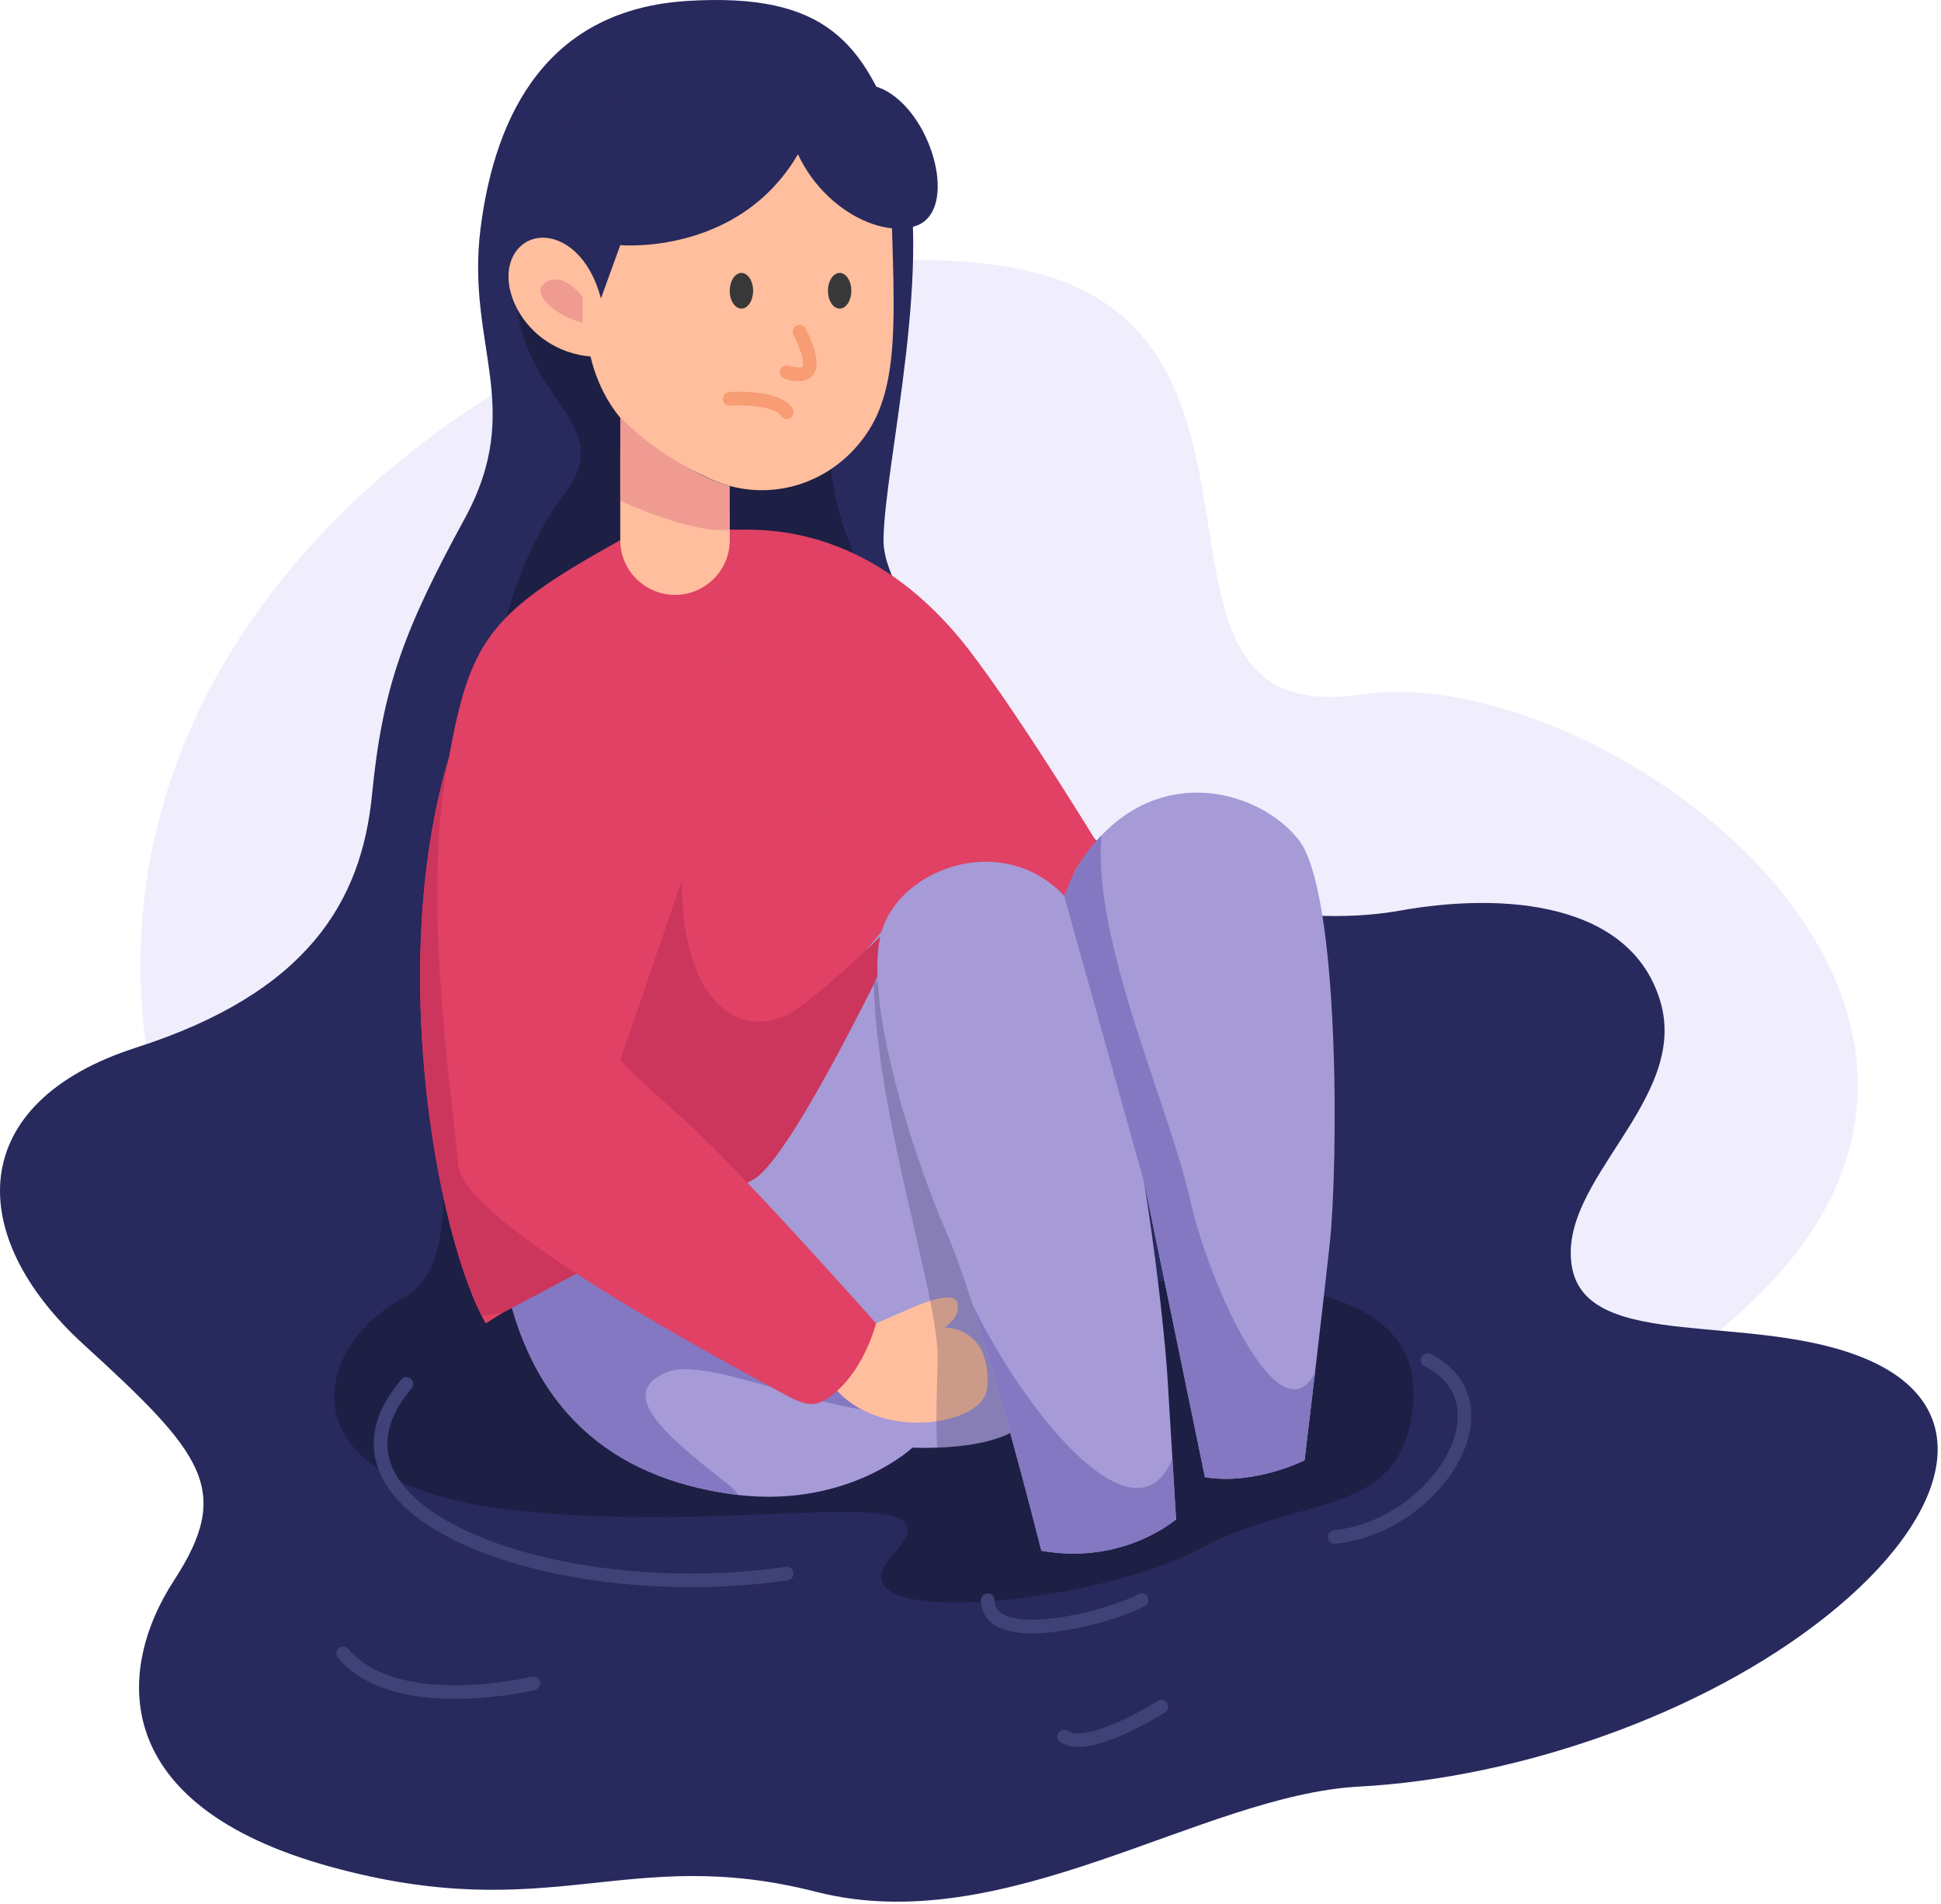 <svg width="156" height="153" viewBox="0 0 156 153" fill="none" xmlns="http://www.w3.org/2000/svg">
<path d="M81.336 21.503C106.197 25.909 88.882 58.86 109.368 55.805C129.855 52.75 171.71 84.425 134.333 109.78C96.956 135.135 19.454 128.014 12.056 86.114C4.659 44.213 52.734 16.434 81.336 21.503Z" fill="#F0EEFC"/>
<path d="M72.304 11.476C69.488 3.467 66.442 -0.603 55.275 0.073C44.109 0.75 39.805 8.984 38.62 18.373C37.436 27.764 42.248 32.691 37.341 41.688C32.435 50.684 30.743 55.254 29.897 63.882C29.051 72.51 24.652 79.785 10.948 84.183C-2.756 88.582 -2.925 99.242 6.718 108.039C16.361 116.836 18.73 119.713 13.993 126.988C9.256 134.263 8.748 145.09 26.513 149.997C44.277 154.903 50.368 148.135 65.595 152.027C80.822 155.918 96.556 144.243 109.245 143.568C121.934 142.891 136.822 137.816 146.804 129.864C156.786 121.912 159.155 113.115 150.019 109.223C140.883 105.332 127.517 108.715 126.333 101.779C125.149 94.841 135.807 88.412 133.439 80.46C131.07 72.508 120.919 71.662 112.46 73.186C104.001 74.709 90.804 72.171 86.067 65.234C81.33 58.297 70.996 48.992 71.009 43.408C71.023 37.545 75.365 20.183 72.304 11.476Z" fill="#28295D"/>
<path d="M41.56 24.8C42.539 32.392 49.565 34.27 45.36 39.697C41.155 45.123 39.069 54.475 40.389 55.748C41.709 57.022 58.909 52.041 58.909 52.041L70.229 50.657V47.804C70.229 47.804 65.19 39.355 67.287 33.52C69.383 27.686 41.56 24.8 41.56 24.8Z" fill="#1D1F44"/>
<path d="M36.299 65.838C31.393 77.754 39.884 100.367 32.489 104.262C25.094 108.157 22.404 119.114 40.868 121.305C59.332 123.496 77.74 118.541 71.822 124.853C65.905 131.165 88.009 128.994 96.404 124.465C104.799 119.936 112.742 122.149 113.564 112.825C114.386 103.501 102.334 102.954 93.843 102.954C85.352 102.954 65.56 96.046 60.939 97.308C56.318 98.57 51.662 83.284 51.662 83.284L36.133 63.691" fill="#1D1F44"/>
<path d="M69.579 34.955C66.942 38.708 62.561 40.105 58.668 39.054C58.114 38.906 57.569 38.708 57.04 38.459C54.734 37.377 52.337 36.212 50.452 34.252C48.923 32.657 47.741 30.541 47.228 27.532L45.996 16.48L52.518 7.032C52.518 7.032 66.521 9.156 67.794 9.396C69.067 9.636 71.638 16.48 71.638 16.48C71.861 25.142 72.365 30.994 69.579 34.955Z" fill="#FFBE9D"/>
<path d="M65.257 10.082C61.028 20.741 49.852 19.698 49.852 19.698L48 24.8C48 24.8 45.111 19.916 43.714 19.117C42.316 18.32 43.045 11.265 43.045 11.265L52.061 7.035L62.72 5.005L65.257 10.082Z" fill="#28295D"/>
<path d="M48.4 24.396C47.091 18.569 42.337 17.802 41.11 20.869C39.883 23.936 43.388 29.666 49.852 28.538" fill="#FFBE9D"/>
<path d="M63.227 9.574C64.411 16.003 70.502 19.375 73.717 18.113C76.932 16.849 75.07 9.574 71.348 7.375C67.626 5.175 63.227 9.574 63.227 9.574Z" fill="#28295D"/>
<path d="M82.003 114.64C80.392 115.924 77.338 116.26 75.32 116.331C74.151 116.375 73.337 116.331 73.337 116.331C73.337 116.331 68.229 121.155 59.342 120.138C59.112 120.111 58.882 120.085 58.652 120.049C49.339 118.703 42.417 113.454 40.39 101.778L44.028 97.838L67.292 72.68C67.292 72.68 70.479 74.389 72.745 76.309C73.241 76.725 73.692 77.159 74.055 77.585C76.081 79.957 84.544 112.604 82.003 114.64Z" fill="#A69AD7"/>
<path d="M58.306 119.11C58.775 119.473 59.112 119.818 59.342 120.137C59.112 120.11 58.882 120.084 58.652 120.048C49.339 118.702 42.417 113.453 40.39 101.777L44.028 97.838L60.697 104.265L76.215 112.825C70.142 115.853 57.519 108.603 53.544 110.285C49.569 111.976 53.384 115.277 58.306 119.11Z" fill="#8378C1"/>
<path d="M67.287 111.762C71.009 115.822 78.792 114.469 79.299 111.762C79.496 110.709 79.324 109.708 79.039 108.877C78.585 107.554 77.315 106.686 75.916 106.686C75.916 106.686 77.269 105.84 76.931 104.656C76.593 103.472 72.738 105.333 72.738 105.333L67.287 107.702V111.762Z" fill="#FFBE9D"/>
<path opacity="0.23" d="M82.003 114.639C80.392 115.923 77.338 116.259 75.32 116.33C75.205 114.506 75.293 111.904 75.364 109.292C75.506 104.361 70.478 89.888 70.23 79.088L72.744 76.308C73.24 76.725 73.691 77.159 74.054 77.584C76.081 79.957 84.544 112.603 82.003 114.639Z" fill="#1D1F44"/>
<path d="M82.853 70.99L72.567 74.317L71.283 74.734L70.849 74.876L69.619 76.328L49.852 99.582L40.433 105.478C40.406 105.496 40.389 105.505 40.389 105.505H40.38L39.034 106.346C38.928 106.151 38.813 105.939 38.698 105.718C34.918 98.186 31.227 77.109 36.087 60.855L48.002 49.339L57.306 43.407L82.853 70.99Z" fill="#E04164"/>
<path d="M73.328 72.698C73.284 72.794 73.009 73.388 72.567 74.317C70.239 79.177 63.316 93.305 60.528 94.802C57.261 96.564 41.425 104.956 40.433 105.478C40.406 105.496 40.389 105.505 40.389 105.505H40.38L38.698 105.717C34.918 98.183 31.227 77.106 36.087 60.853C36.087 60.853 35.547 77.035 42.859 74.876C50.162 72.716 55.279 63.696 55.279 63.696C52.783 81.754 60.183 83.959 64.158 81.01C65.928 79.71 67.938 77.921 69.62 76.328C70.222 75.761 70.788 75.222 71.284 74.734C72.434 73.609 73.23 72.796 73.328 72.698Z" fill="#CC365D"/>
<path d="M49.853 43.404C38.863 49.502 37.679 51.533 35.818 62.36C33.957 73.188 36.495 89.261 36.833 93.659C37.171 98.058 56.628 108.547 62.211 111.593C64.723 112.963 65.426 113.42 67.287 111.762C69.562 109.735 70.409 106.345 70.409 106.345C70.409 106.345 59.166 93.659 54.937 89.937C50.707 86.215 49.854 85.2 49.854 85.2L56.629 65.405L56.46 44.764L49.853 43.404Z" fill="#E04164"/>
<path d="M59.568 42.565C67.456 42.395 73.557 46.626 77.866 52.209C82.175 57.791 89.112 69.254 89.112 69.254L90.309 89.115L75.55 81.091L58.305 53.731L55.274 42.56L59.568 42.565Z" fill="#E04164"/>
<path d="M106.878 99.918C106.559 102.84 106.09 106.85 105.692 110.276V110.285C105.232 114.189 104.851 117.349 104.851 117.349C104.851 117.349 100.841 119.376 96.84 118.703L91.962 95.04L85.535 72.007L86.402 69.971C87.057 68.864 87.765 67.925 88.518 67.147C93.944 61.437 101.363 63.721 104.337 67.439C107.719 71.662 107.551 93.659 106.878 99.918Z" fill="#A69AD7"/>
<path d="M58.651 41.325V43.406C58.651 44.618 58.164 45.715 57.367 46.513C56.57 47.309 55.473 47.806 54.251 47.806C51.825 47.806 49.851 45.831 49.851 43.406V36.182C51.869 38.281 54.436 39.529 56.906 40.688C57.473 40.953 58.058 41.166 58.651 41.325Z" fill="#FFBE9D"/>
<path d="M32.662 111.214C23.84 121.64 44.87 129.125 63.227 126.452" stroke="#3F4277" stroke-width="1.097" stroke-miterlimit="10" stroke-linecap="round"/>
<path d="M114.732 109.293C121.683 112.818 115.317 122.709 107.272 123.511" stroke="#3F4277" stroke-width="1.097" stroke-miterlimit="10" stroke-linecap="round"/>
<path d="M79.384 128.59C79.444 132.6 89.336 129.927 91.741 128.59" stroke="#3F4277" stroke-width="1.097" stroke-miterlimit="10" stroke-linecap="round"/>
<path d="M85.536 139.55C87.464 140.887 93.345 137.144 93.345 137.144" stroke="#3F4277" stroke-width="1.097" stroke-miterlimit="10" stroke-linecap="round"/>
<path d="M27.583 132.867C31.86 137.946 42.855 135.273 42.855 135.273" stroke="#3F4277" stroke-width="1.097" stroke-miterlimit="10" stroke-linecap="round"/>
<path opacity="0.48" d="M63.227 33.119C62.448 31.805 58.651 32.05 58.651 32.05" stroke="#ED7845" stroke-width="1.097" stroke-miterlimit="10" stroke-linecap="round"/>
<path d="M60.527 23.366C60.527 24.159 60.107 24.8 59.589 24.8C59.071 24.8 58.651 24.159 58.651 23.366C58.651 22.575 59.071 21.933 59.589 21.933C60.107 21.933 60.527 22.575 60.527 23.366Z" fill="#383838"/>
<path d="M68.421 23.366C68.421 24.159 68.001 24.8 67.483 24.8C66.965 24.8 66.545 24.159 66.545 23.366C66.545 22.575 66.965 21.933 67.483 21.933C68.001 21.933 68.421 22.575 68.421 23.366Z" fill="#383838"/>
<path d="M94.529 122.085C94.529 122.085 94.494 122.12 94.414 122.182C93.688 122.757 89.66 125.687 83.694 124.616C83.694 124.616 80.799 113.055 78.17 104.849C77.426 102.547 76.709 100.52 76.081 99.077C73.213 92.473 69.335 80.116 70.849 74.875C72.708 68.448 85.225 65.403 88.438 77.584C91.651 89.765 93.51 105.336 93.847 110.913C93.98 113.126 94.113 115.339 94.228 117.207C94.352 119.234 94.449 120.845 94.494 121.606C94.52 121.916 94.529 122.085 94.529 122.085Z" fill="#A69AD7"/>
<path d="M58.651 39.054V42.556C55.809 42.998 49.852 40.245 49.852 40.245V33.52C51.87 35.618 54.437 37.257 56.907 38.416C57.473 38.682 58.058 38.895 58.651 39.054Z" fill="#EF9B92"/>
<path opacity="0.48" d="M64.262 26.66C65.11 28.355 65.957 30.758 63.227 29.91" stroke="#ED7845" stroke-width="1.097" stroke-miterlimit="10" stroke-linecap="round"/>
<path d="M46.822 23.892C45.25 21.767 43.677 22.41 43.452 23.212C43.227 24.015 44.909 25.476 46.822 25.925" fill="#EF9B92"/>
<path d="M105.692 110.284C105.232 114.188 104.851 117.348 104.851 117.348C104.851 117.348 100.841 119.375 96.84 118.702L91.962 95.04L85.535 72.007L86.402 69.971C87.057 68.864 87.765 67.925 88.518 67.147C87.81 75.698 93.918 88.763 95.6 96.234C97.282 103.706 102.983 115.728 105.692 110.284Z" fill="#8378C1"/>
<path d="M94.494 121.607C94.468 121.802 94.441 121.997 94.414 122.182C93.688 122.757 89.66 125.687 83.694 124.616C83.694 124.616 80.799 113.055 78.17 104.849C82.826 114.303 91.404 124.234 94.228 117.206C94.352 119.233 94.449 120.845 94.494 121.607Z" fill="#8378C1"/>
</svg>
